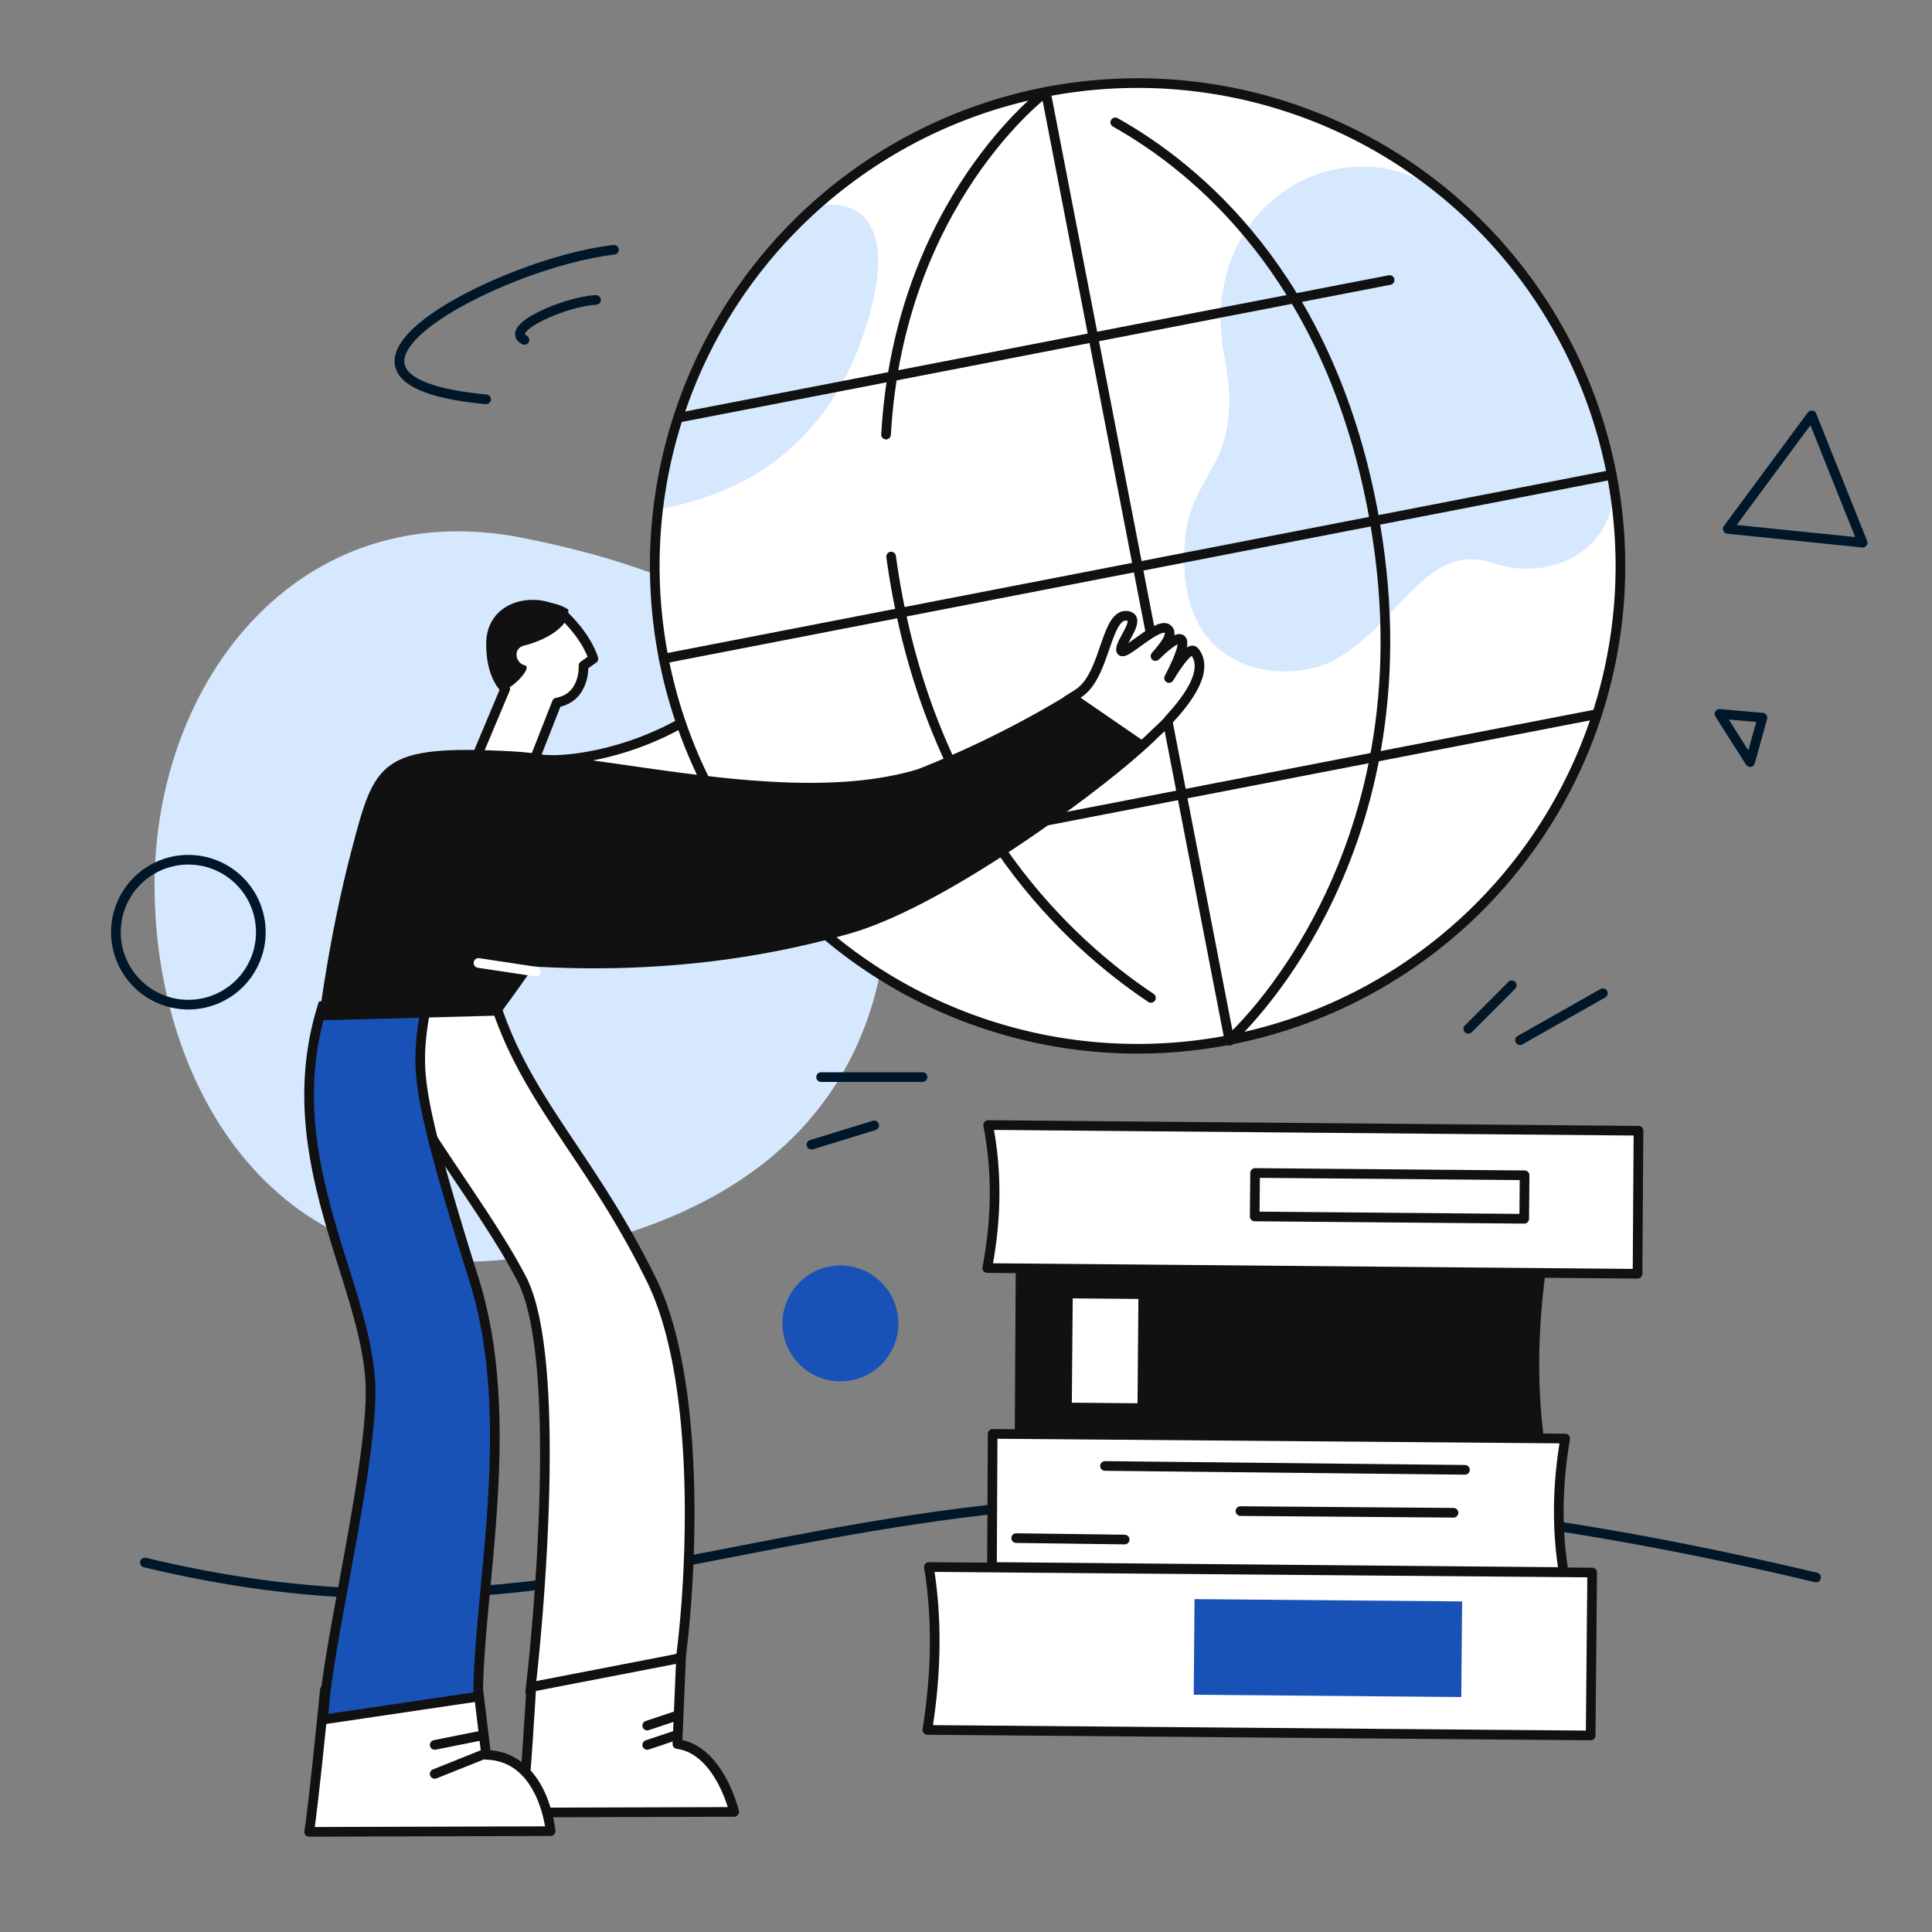 <svg xmlns="http://www.w3.org/2000/svg" width="200" height="200" fill="none"><rect width="100%" height="100%" fill="#808080" stroke="none"/><path fill="#d5e8fd" d="M92 91.66c0 21.263-13 34.695-38 38.5-25 3.804-38-17.237-38-38.5s15-40.5 38-36 38 14.737 38 36Z"/><path fill="#ffffff" stroke="#111111" d="M74.5 72.133c-6.8 5.6-15.333 6.834-18.5 6.5l23.5 5s-2.5-7.5-5-11.5Z"/><path stroke="#001729" stroke-linecap="round" d="M15 161.755c57.31 13.743 73.378-22.105 173 1.542"/><circle cx="117.763" cy="58.585" r="49.983" fill="#ffffff" transform="rotate(-10.957 117.763 58.585)"/><path fill="#d5e8fd" d="M89.735 33.556C85.269 48.057 74.57 51.492 68.436 52.68c.603-3.147.578-9.336 4.211-15.816 3.717-6.629 9.742-13.856 11.999-15.505 3.185-.769 8.661.595 5.089 12.197ZM122.681 55.815c.668-7.29 6.261-7.577 4.055-18.968-3.054-15.774 13.022-25.5 24.248-15.604 10.122 8.922 13.625 19.79 15.511 26.089 2.573 8.593-5.158 13.271-11.971 10.954-6.812-2.318-9.608 6.223-16.253 9.965-4.918 2.77-16.904 1.91-15.59-12.436Z"/><path stroke="#111111" stroke-linecap="round" stroke-linejoin="round" stroke-miterlimit="10" d="m68.71 68.183 98.137-19.034M108.278 9.594l19.002 98.144M108.262 9.513s-15.17 11.306-16.538 35.476m27.423 58.314c-8.639-5.764-21.674-18.034-26.175-41.282-.29-1.503-.53-2.971-.723-4.406M127.264 107.657S149 88.447 142.044 52.52c-4.641-23.973-18.129-35.101-26.592-39.853M70.244 43.238l73.608-14.25M89.045 88.692l76.236-14.76"/><circle cx="117.763" cy="58.585" r="49.983" stroke="#111111" stroke-linecap="round" stroke-linejoin="round" stroke-miterlimit="10" transform="rotate(-10.957 117.763 58.585)"/><circle cx="87" cy="137" r="6" fill="#1952b6"/><path stroke="#001729" stroke-linecap="round" stroke-linejoin="round" stroke-miterlimit="10" d="M181.17 78.89 178 73.905l4.449.384-1.279 4.603ZM187.547 43l5.272 13.178-13.966-1.427L187.547 43Z"/><path fill="#ffffff" d="M54.035 132.447C50.06 124.688 41.148 114.061 40 108.5c0-8 5.47-5.402 10.892-5.867 3.143 11 10.025 16.623 16.524 29.814 5.2 10.553 4.205 30.521 3.058 39.186l-15.583 3.5c1.147-9.829 3.12-34.926-.855-42.686Z"/><path fill="#111111" d="M40 108.5h-.5c0 .034.004.068.01.101l.49-.101Zm14.892 66.633-.497-.058a.502.502 0 0 0 .606.546l-.11-.488Zm15.582-3.5.11.488.34-.077.046-.345-.496-.066Zm-3.058-39.186.448-.221-.448.221Zm-16.524-29.814.48-.137-.113-.396-.41.035.043.498Zm-11.382 5.968c.303 1.468 1.107 3.23 2.171 5.139 1.07 1.917 2.424 4.023 3.86 6.186 2.882 4.342 6.078 8.902 8.05 12.749l.89-.456c-2.005-3.912-5.253-8.545-8.108-12.846-1.433-2.16-2.77-4.238-3.819-6.12-1.053-1.89-1.794-3.542-2.064-4.854l-.98.202Zm14.08 24.074c.95 1.852 1.565 4.795 1.92 8.383.354 3.571.444 7.722.375 11.948-.14 8.452-.918 17.166-1.49 22.069l.993.116c.575-4.926 1.357-13.675 1.497-22.169.07-4.246-.02-8.439-.38-12.063-.357-3.608-.985-6.711-2.025-8.74l-.89.456Zm1.411 42.946 15.583-3.5-.22-.976-15.582 3.5.22.976Zm15.969-3.922c.577-4.357 1.114-11.543.855-18.968-.259-7.409-1.312-15.129-3.96-20.505l-.898.442c2.55 5.177 3.6 12.718 3.858 20.098.257 7.363-.276 14.493-.846 18.801l.99.132Zm-3.106-39.473c-3.267-6.631-6.634-11.366-9.551-15.783-2.92-4.42-5.39-8.523-6.94-13.947l-.962.274c1.593 5.576 4.135 9.784 7.067 14.224 2.935 4.443 6.257 9.114 9.49 15.674l.896-.442ZM50.85 102.135c-1.317.113-2.639.04-3.926-.014-1.266-.053-2.518-.089-3.608.129-1.113.223-2.1.717-2.79 1.744-.678 1.007-1.025 2.46-1.025 4.506h1c0-1.955.336-3.177.854-3.948.504-.749 1.224-1.135 2.156-1.321.955-.191 2.087-.164 3.371-.111 1.264.053 2.659.131 4.053.011l-.085-.996Z"/><path fill="#ffffff" stroke="#111111" stroke-linecap="round" stroke-linejoin="round" stroke-miterlimit="10" d="M50.831 66.84c-.146-4.615 5.417-5.254 7.744-2.943 2.328 2.311 2.85 4.297 2.85 4.297l-1.018.708s.21 3.286-2.762 3.829l-3.548 9.024-7.463 3.034L52.3 71.311c-.875-.906-1.436-2.385-1.468-4.471Z"/><path fill="#111111" d="M58.827 63.1c.22 2.024-3.04 3.378-4.585 3.73-1.21.332-.851 1.806.052 2.036.87.168-.987 2.038-1.49 2.23-.203.108-.438.154-.673.201-.999-.893-1.525-2.357-1.475-4.527.198-4.314 5.602-5.388 8.171-3.67Z"/><path fill="#ffffff" stroke="#111111" stroke-linecap="round" stroke-linejoin="round" stroke-miterlimit="10" d="M55 174.633s-.625 10.789-1 13l22-.065s-1.5-6.435-5.875-7.024l.375-8.911-15.5 3Z"/><path stroke="#111111" stroke-linecap="round" stroke-linejoin="round" stroke-miterlimit="10" d="m70 177.633-3 1M67 180.633l3-1"/><path fill="#ffffff" stroke="#111111" stroke-linecap="round" stroke-linejoin="round" stroke-miterlimit="10" d="M33.633 174.926S32.426 187.145 32 189.633l25-.073s-.71-7.756-6.676-7.902l-1.207-10.025-15.483 3.293Z"/><path stroke="#111111" stroke-linecap="round" stroke-linejoin="round" stroke-miterlimit="10" d="m50 179.633-5 1M45 183.633l5-2"/><path fill="#1952b6" d="M38.361 144.087c0-10.864-9.94-24.047-4.97-39.954l11.109-1.5s-1 3.5-1 7 .978 8.226 5.566 22.814c4.587 14.588.434 32.186.434 43.186L33.5 178c0-6 4.861-25.223 4.861-33.913Z"/><path fill="#111111" d="m33.392 104.133-.067-.495-.316.042-.095.304.478.149ZM33.5 178H33v.579l.573-.085L33.5 178Zm16-2.367.073.495.427-.063v-.432h-.5Zm-.434-43.186-.477.15.477-.15ZM44.5 102.633l.48.137.21-.735-.757.103.067.495Zm-11.586 1.351c-2.528 8.091-1.256 15.477.617 22.152.468 1.669.975 3.297 1.47 4.879.496 1.584.979 3.121 1.404 4.619.85 3 1.456 5.807 1.456 8.453h1c0-2.787-.636-5.701-1.494-8.726-.43-1.513-.917-3.064-1.411-4.645a169.518 169.518 0 0 1-1.462-4.85c-1.854-6.608-3.067-13.768-.625-21.584l-.955-.298Zm4.947 40.103c0 4.289-1.204 11.216-2.422 17.875-.607 3.317-1.216 6.561-1.673 9.349-.455 2.778-.766 5.143-.766 6.689h1c0-1.454.297-3.742.753-6.527.455-2.776 1.061-6.006 1.67-9.331 1.212-6.625 2.438-13.654 2.438-18.055h-1Zm-4.288 34.407 16-2.366-.146-.99-16 2.367.146.989ZM50 175.633c0-2.724.257-5.865.575-9.291.317-3.418.694-7.117.927-10.926.466-7.615.362-15.736-1.96-23.119l-.953.3c2.266 7.205 2.379 15.178 1.915 22.758-.232 3.789-.606 7.464-.925 10.895-.317 3.423-.579 6.607-.579 9.383h1Zm-.457-43.336C44.95 117.692 44 113.042 44 109.633h-1c0 3.591 1.007 8.394 5.589 22.964l.954-.3Zm-5.11-30.159-11.108 1.5.133.991 11.109-1.5-.134-.991Zm.067.495-.48-.137-.001.001v.002l-.003.009a32.076 32.076 0 0 0-.507 2.219c-.253 1.329-.509 3.113-.509 4.906h1c0-1.707.244-3.423.491-4.719a30.923 30.923 0 0 1 .45-1.995c.012-.05.023-.087.03-.112l.008-.028.001-.007v-.002l-.48-.137Z"/><path fill="#ffffff" stroke="#111111" stroke-linecap="round" stroke-linejoin="round" stroke-miterlimit="10" d="M123.65 67.442c-.584-.763-2.629 2.744-2.629 2.744s1.943-3.547 1.237-4.004c-.47-.304-1.867.977-2.641 1.734.743-.828 1.976-2.292 1.239-2.82-1.003-.75-4.559 2.987-4.796 2.243-.236-.744 2.209-3.324.656-3.583-2.177-.328-2.229 5.654-4.716 7.744-.367.328-1.102.743-1.5 1 1.702 2.563 2.856 4.468 4.557 7.031 1.52-.995 3.149-2.21 4.443-3.53.183-.165 1.419-1.297 1.5-1.5 4.229-4.536 3.204-6.368 2.65-7.06Z"/><path fill="#111111" d="M53.027 77.78c-13.661-.727-14.222 1.02-16.604 10.116C34.041 96.919 33 105.633 33 105.633l18.608-.5s9.055-11.925 10.246-16.946c1.191-5.021 1.892-9.824-8.827-10.406Z"/><path fill="#111111" d="M95 79.633c-11.5 3.5-28-.5-38.5-1.5l-11.5 21c5.667.5 22.765 3.282 43-2.5 10.5-3 27.5-16 31-19.5l-8-5.5s-7 4.5-16 8Z"/><path stroke="#ffffff" stroke-linecap="round" d="m55.467 100.581-5.933-.895"/><path fill="#111111" d="m105.148 131.315 54.841.414c-.847 6.408-.852 12.268-.103 17.624l-54.84-.414.102-17.624Z"/><path fill="#ffffff" d="m102.757 148.435 59.269.484c-.866 5.067-.844 9.673-.157 13.823l-59.181-.53.069-13.777ZM164.663 179.653 96 179.081c.984-6.142.992-11.777.159-16.864l68.662.572-.158 16.864ZM169.517 131.86l-67.321-.591c1.04-5.383.969-10.301.099-14.806l67.321.591-.099 14.806Z"/><path stroke="#111111" stroke-linecap="round" stroke-linejoin="round" stroke-miterlimit="10" d="m102.757 148.435 59.269.484c-.866 5.067-.844 9.673-.157 13.823l-59.181-.53.069-13.777ZM164.663 179.653 96 179.081c.984-6.142.992-11.777.159-16.864l68.662.572-.158 16.864ZM169.517 131.86l-67.321-.591c1.04-5.383.969-10.301.099-14.806l67.321.591-.099 14.806Z"/><path stroke="#111111" stroke-linecap="round" stroke-linejoin="round" stroke-miterlimit="10" d="m157.825 121.666-27.899-.239-.039 4.5 27.9.239.038-4.5Z"/><path fill="#ffffff" d="m117.848 134.466-6.8-.058-.093 10.799 6.8.059.093-10.8Z"/><path stroke="#111111" stroke-linecap="round" stroke-linejoin="round" stroke-miterlimit="10" d="m114.389 151.756 37.263.4m-23.241 4.272 22.053.173m-45.27 2.623 11.229.15"/><path fill="#1952b6" d="m151.358 165.777-27.7-.237-.085 9.9 27.7.237.085-9.9Z"/><path stroke="#001729" stroke-linecap="round" stroke-linejoin="round" d="m157.351 107.678 8.58-4.86M152 106.5l4.5-4.5M95.5 111.5H85M90.5 116.5l-6.5 2M63.553 25.86c-11.81 1.326-35.002 13.456-13.227 15.477"/><path stroke="#001729" stroke-linecap="round" stroke-linejoin="round" d="M54.29 35.185c-2.27-1.163 4.25-3.991 7.41-4.135"/><path stroke="#001729" stroke-linecap="round" stroke-linejoin="round" stroke-miterlimit="10" d="M19.5 104a7.5 7.5 0 1 0 0-15 7.5 7.5 0 0 0 0 15Z"/></svg>
